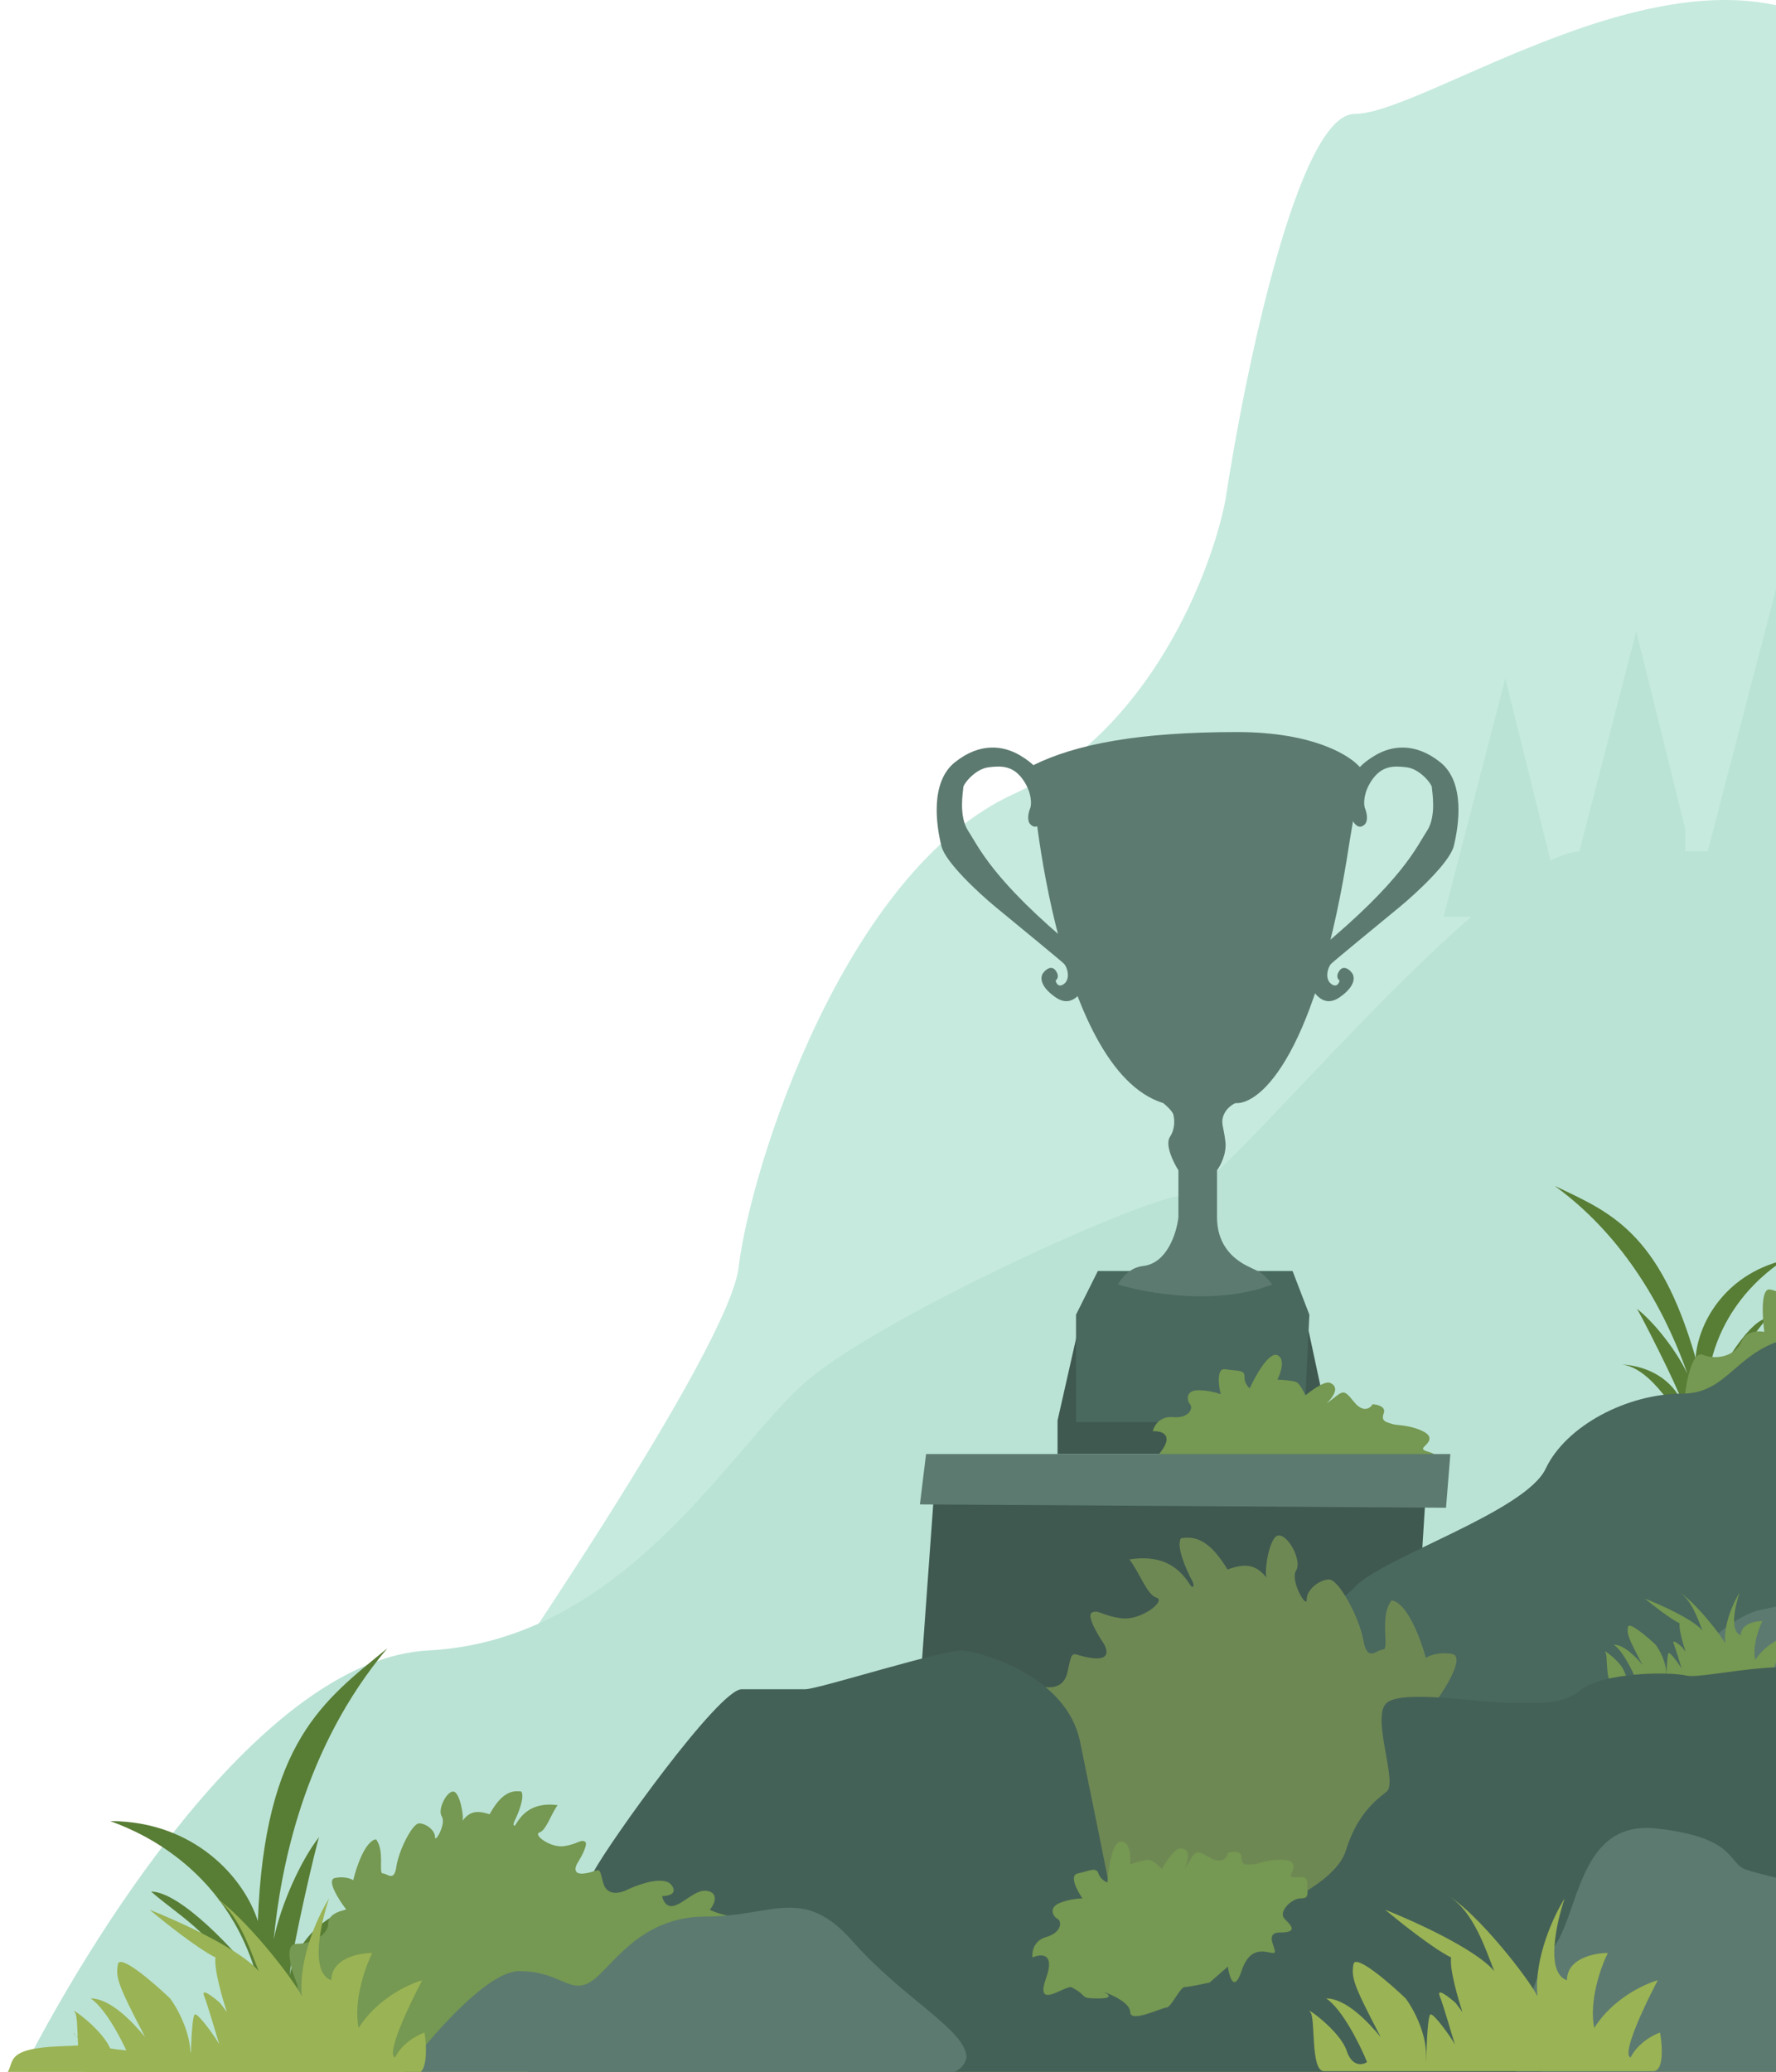 <svg width="529" height="617" viewBox="0 0 529 617" fill="none" xmlns="http://www.w3.org/2000/svg">
<g clip-path="url(#clip0_2430_8055)">
<path d="M220.004 377.42C217.204 401.02 150.171 500.253 117.004 546.92L581.504 583.42L605.504 148.92C600.837 110.587 582.104 28.62 544.504 7.42C497.504 -19.08 424.504 33.92 403.504 33.92C386.704 33.92 370.837 110.587 365.004 148.92C360.837 170.42 342.404 218.02 302.004 236.42C251.504 259.42 223.504 347.92 220.004 377.42Z" fill="#C6EADE"/>
<path d="M127.504 491.5C80.704 493.9 31.171 568.833 6.504 617L377.004 619.5L583.004 640.5L634.004 253.5H471.504C443.004 253.5 363.004 356 352.504 356C342.004 356 262.504 392 240.004 411.5C217.504 431 186.004 488.5 127.504 491.5Z" fill="#BAE3D5"/>
<path d="M430.004 273H445.379L463.004 271V261L448.379 202L430.004 273Z" fill="#BAE3D5"/>
<path d="M469.004 259H484.379L502.004 257V247L487.379 188L469.004 259Z" fill="#BAE3D5"/>
<path d="M508.004 256H528.504L552.004 253.352V240.113L532.504 162L508.004 256Z" fill="#BAE3D5"/>
<path d="M522.504 610.213C518.504 610.213 509.004 609.426 503.004 606.279C499.004 608.574 498.504 610.213 492.004 610.213C486.804 610.213 480.504 607.59 478.004 606.279C478.504 608.136 478.704 611.852 475.504 611.852C471.504 611.852 455.004 606.279 451.004 606.279C447.004 606.279 456.504 610.869 448.004 610.869C441.204 610.869 438.171 607.809 437.504 606.279C438.004 608.027 437.804 611.393 433.004 610.869C427.004 610.213 429.004 613.492 422.004 611.852C415.004 610.213 411.004 608.901 408.004 608.901C405.004 608.901 405.504 611.524 400.504 610.869C396.504 610.344 391.171 608.246 389.004 607.262C390.171 608.464 391.804 610.869 389.004 610.869C385.504 610.869 376.504 611.524 372.504 610.213C368.504 608.901 365.004 608.574 363.004 610.213C361.004 611.852 340.004 609.229 340.004 607.262C337.504 610.869 336.004 610.869 331.504 610.869C327.004 610.869 316.004 613.164 314.504 610.213C313.004 607.262 307.504 611.852 301.004 611.852C294.504 611.852 283.504 611.524 274.004 610.213C266.404 609.164 247.504 609.776 239.004 610.213L201.504 610.869H182.504C181.004 610.869 173.504 611.524 173.004 610.869C172.504 610.213 168.504 608.901 162.004 609.557C155.504 610.213 155.504 612.836 150.004 611.852C145.604 611.065 139.504 608.464 137.004 607.262C137.837 608.464 139.004 610.869 137.004 610.869C134.504 610.869 123.504 608.246 122.004 608.246C120.504 608.246 121.504 610.213 116.504 610.213C112.504 610.213 105.171 607.59 102.004 606.279C102.837 607.59 103.504 610.213 99.504 610.213C94.504 610.213 86.504 609.885 76.504 607.262C66.504 604.639 73.004 610.869 68.004 610.869C63.969 610.869 38.769 612.363 27.352 608.805C30.521 608.338 24.677 607.737 22.656 606.273C22.377 605.966 22.157 605.64 22.004 605.295C22.004 605.659 22.255 605.983 22.656 606.273C23.604 607.317 25.242 608.147 27.352 608.805C26.051 608.996 23.231 609.165 18.004 609.361C1.004 610 4.504 614.196 2.004 617.5C-2.496 622 1.504 629 5.004 629.5C8.504 630 175.004 636.115 216.004 639.065C257.004 642.016 280.504 632.836 306.004 639.065C331.504 645.295 304.004 650.541 363.004 649.885C422.004 649.229 445.004 663.656 451.004 668.901C457.004 674.147 510.504 683 516.504 683H536.004V610.869L522.504 610.213Z" fill="#9AB354"/>
<path d="M315.004 423L321.004 396.5L389.504 395L395.504 423V433H315.004V423Z" fill="#3F5950"/>
<path d="M320.504 423.5V391.5L327.004 378.5H385.004L390.004 391.5L388.504 423.5H320.504Z" fill="#49685E"/>
<path d="M399.005 297C393.805 300.6 390.505 294.833 389.505 291.5C388.505 290.5 387.705 287.4 392.505 283C418.005 262 422.005 252 425.005 247.5C428.005 243 426.505 235.5 426.505 234.5C426.505 233.5 423.005 229 419.005 228.5C415.005 228 411.505 228 408.505 232.5C406.105 236.1 406.171 239.333 406.505 240.5C407.005 241.666 407.705 244.3 406.505 245.5C404.105 247.9 402.171 243.5 401.505 241L404.005 230C404.171 229.333 405.505 227.4 409.505 225C414.505 222 421.505 221 429.005 227C436.505 233 434.505 246 433.005 252C431.805 256.8 421.838 266 417.005 270C410.505 275.333 397.305 286.2 396.505 287C395.505 288 394.505 291.5 396.505 293C398.105 294.2 398.838 292.833 399.005 292C398.505 291.666 397.805 290.6 399.005 289C400.205 287.4 401.838 288.666 402.505 289.5C403.505 290.5 404.205 293.4 399.005 297Z" fill="#5C7A70"/>
<path d="M314.423 297C319.623 300.6 322.923 294.833 323.923 291.5C324.923 290.5 325.723 287.4 320.923 283C295.423 262 291.423 252 288.423 247.5C285.423 243 286.923 235.5 286.923 234.5C286.923 233.5 290.423 229 294.423 228.5C298.423 228 301.923 228 304.923 232.5C307.323 236.1 307.256 239.333 306.923 240.5C306.423 241.666 305.723 244.3 306.923 245.5C309.323 247.9 311.256 243.5 311.923 241L309.423 230C309.256 229.333 307.923 227.4 303.923 225C298.923 222 291.923 221 284.423 227C276.923 233 278.923 246 280.423 252C281.623 256.8 291.59 266 296.423 270C302.923 275.333 316.123 286.2 316.923 287C317.923 288 318.923 291.5 316.923 293C315.323 294.2 314.59 292.833 314.423 292C314.923 291.666 315.623 290.6 314.423 289C313.223 287.4 311.59 288.666 310.923 289.5C309.923 290.5 309.223 293.4 314.423 297Z" fill="#5C7A70"/>
<path d="M379.003 382.5C362.603 388.9 341.503 385.167 333.003 382.5C333.836 380.833 336.503 377.4 340.503 377C347.703 376.2 350.503 367 351.003 362.5V348.5C349.503 346.167 346.903 340.9 348.503 338.5C350.103 336.1 349.836 333.167 349.503 332C349.503 331.667 348.903 330.5 346.503 328.5C314.003 318.5 306.503 230.5 307.503 228C320.503 221.5 339.503 218 368.503 218C391.703 218 402.836 225.333 405.503 229C405.336 230.333 404.403 236.5 402.003 250.5C392.403 314.1 375.336 329 368.003 328.5C367.17 328.833 365.303 330 364.503 332C363.503 334.5 364.503 335.5 365.003 340C365.403 343.6 363.503 347.167 362.503 348.5V362.5C362.503 370 366.503 374.5 371.503 377C376.503 379.5 375.503 378.5 379.003 382.5Z" fill="#5C7A70"/>
<path d="M344.938 433.365C338.362 440.983 348.377 437.6 350.901 438.577C354.97 443.056 351.571 442.466 357.249 444.664C361.792 446.423 360.472 444.46 359.244 443.259C361.442 445.077 365.593 449.346 364.615 451.872C363.393 455.029 373.937 454.028 375.199 454.517C376.461 455.005 381.184 450.3 382.446 450.788C383.455 451.179 387.819 451.9 389.874 452.212L396.633 449.746C395.913 452.856 395.564 457.754 399.929 452.474C405.386 445.875 408.824 450.11 410.717 450.843C412.61 451.575 409.762 443.939 414.81 445.893C419.857 447.847 418.697 445.22 417.538 442.594C416.378 439.967 421.63 437.644 424.154 438.621C426.677 439.598 426.535 438.09 427.758 434.934C428.98 431.777 422.079 432.735 424.319 430.699C426.558 428.662 426.416 427.154 422.631 425.689C418.846 424.224 415.833 424.509 414.571 424.021C413.309 423.532 411.172 423.431 412.15 420.906C412.932 418.885 410.278 418.245 408.853 418.177C408.154 419.359 406.068 420.874 403.317 417.486C399.879 413.251 400.265 414.127 395.155 417.957C398.759 414.27 397.986 412.519 396.093 411.786C394.579 411.2 390.631 414.027 388.846 415.514C388.331 414.347 387.048 411.914 386.039 411.523C385.029 411.133 381.927 410.9 380.503 410.832C381.528 408.809 382.947 404.519 380.423 403.542C377.9 402.565 373.915 409.734 372.238 413.441C371.689 412.986 370.61 411.65 370.692 409.939C370.795 407.8 368.413 408.331 365.014 407.741C362.295 407.269 362.93 412.5 363.587 415.174C362.536 414.767 359.704 413.962 356.789 413.995C353.146 414.036 353.43 417.05 354.448 418.17C355.465 419.29 354.243 422.447 349.338 422C345.414 421.643 343.713 424.662 343.353 426.217C346.073 426.06 350.199 427.27 344.938 433.365Z" fill="#759852"/>
<path d="M278.004 447.5L274.004 503H421.004L424.504 447.5H278.004Z" fill="#3F5950"/>
<path d="M275.836 433L274.004 448L430.713 449L432.004 433H275.836Z" fill="#5C7A70"/>
<path d="M501.167 417.721C497.917 410.819 491.276 406.812 482.936 406.311C492.173 407.293 499.67 421.606 504.892 428.617L511.665 426.937C511.264 426.009 510.609 423.499 511.194 420.887C514.855 404.562 520.545 400.582 526.243 392.488C519.954 394.048 511.096 410.12 508.18 417.01C508.719 390.153 527.724 377.731 531.235 375.319C513.334 379.758 505.688 394.502 505.063 404.421C494.14 366.531 479.403 360.936 463.099 353.16C486.275 370.024 497.467 394.485 502.635 409.135C499.385 402.232 492.633 393.628 487.564 389.746C488.287 390.595 499.244 412.031 501.167 417.721Z" fill="#587D35"/>
<path d="M501.667 417.305C502.126 412.117 503.889 402.085 507.273 403.457C511.503 405.172 517.052 403.629 518.701 399.556C520.02 396.298 523.792 396.247 525.513 396.628C524.928 392.282 524.427 383.671 527.108 383.999C529.789 384.328 531.228 385.986 531.613 386.774C534.287 382.485 540.426 374.038 543.591 374.562C544.359 379.615 539.249 387.025 540.458 387.515C541.666 388.005 542.16 391.998 545.073 386.541C547.985 381.084 555.568 372.78 557.38 373.515C559.193 374.249 560.621 377.673 559.632 380.117C558.643 382.561 564.632 376.454 564.413 373.521C564.193 370.587 569.248 365.05 571.061 365.785C572.834 366.504 570.245 376.337 569.256 377.303C572.353 374.83 574.486 374.773 577.432 377.851C582.158 373.129 585.894 370.85 589.19 373.135C589.365 375.482 585.197 380.682 583.09 382.989C582.669 383.451 581.947 384.422 582.431 384.618C583.035 384.863 588.475 376.638 596.88 381.942C593.748 384.465 590.231 389.677 588.089 389.757C585.946 389.836 588.802 396.684 592.758 397.339C596.713 397.994 597.977 396.61 598.856 397.915C599.559 398.958 595.962 402.747 594.075 404.511C592.61 405.813 590.592 408.599 594.239 409.319C598.799 410.219 599.184 407.53 597.755 414.537C596.611 420.142 601.05 420.298 603.413 419.675C607.204 419 614.939 418.659 615.554 422.701C616.168 426.743 613.099 426.447 611.488 425.794C611.03 427.505 610.85 430.846 613.795 430.522C617.476 430.118 622.475 426.455 624.837 429.31C626.727 431.593 619.689 439.533 618.022 440.754C618.901 442.058 613.202 448.511 613.795 451.587C615.148 458.611 610.769 460.588 600.11 469.542L522.099 460.673C518.363 459.475 510.112 456.572 506.992 454.548C503.871 452.525 494.778 443.592 490.622 439.378C494.029 434.437 501.007 423.106 501.667 417.305Z" fill="#759852"/>
<path d="M599.756 437.369C607.874 446.035 606.296 464.45 604.492 472.575C606.07 483.182 608.28 502.771 604.492 496.271C599.756 488.147 542.928 510.489 484.07 534.185C425.213 557.881 391.386 533.508 381.915 510.489C372.444 487.47 395.445 481.376 403.564 472.575C411.682 463.773 454.303 450.233 460.392 437.369C466.48 424.505 484.747 415.027 500.983 415.027C517.22 415.027 517.22 397.424 542.928 397.424C568.636 397.424 589.608 426.536 599.756 437.369Z" fill="#49685E"/>
<path d="M524.661 479.345C513.837 481.512 499.404 497.851 493.541 505.75L528.044 547.049L605.168 577.515C620.051 573.679 649.818 563.298 649.818 552.465C649.818 541.633 638.092 521.773 632.229 513.197C627.944 505.75 618.833 487.605 616.669 474.606C613.962 458.357 602.462 453.618 588.931 460.388C575.401 467.159 538.192 476.637 524.661 479.345Z" fill="#5C7A70"/>
<path d="M480.261 501.01C478.116 501.01 478.974 492.71 478.116 491.866C477.043 490.811 482.765 494.679 483.837 497.845C484.696 500.377 486.341 500.072 487.056 499.603C485.983 497.024 483.194 491.444 480.619 489.755C483.837 489.755 487.413 493.624 489.201 495.735C484.91 487.645 484.553 486.59 484.91 484.48C485.196 482.792 490.513 487.294 493.135 489.755C494.208 491.162 496.353 494.89 496.353 498.548C496.353 503.12 496.353 492.218 497.069 492.218C497.702 492.218 500.303 495.809 500.886 496.871C500.478 495.655 499.104 490.892 498.499 489.404C497.927 487.997 499.929 489.521 501.002 490.459L502.075 491.866C501.36 489.756 500.001 485.113 500.287 483.425C497.426 482.018 492.181 477.915 489.917 476.039C494.446 477.798 504.221 482.159 507.081 485.535C505.651 482.018 503.863 476.391 499.929 473.929C504.578 476.742 512.445 486.59 513.876 489.404C513.304 483.495 516.498 476.86 518.167 474.28C516.856 478.032 515.092 485.816 518.525 486.942C518.525 483.565 522.816 482.721 524.961 482.721C523.889 484.832 521.958 490.107 522.816 494.328C525.677 489.826 530.683 487.528 532.829 486.942C530.802 490.693 527.107 498.337 528.537 498.9C529.682 496.649 532.113 495.383 533.186 495.031C533.544 497.024 533.83 501.01 532.113 501.01H480.261Z" fill="#759852"/>
<path d="M450.292 536.555C452.391 530.999 455.23 519.927 449.795 520.092C443.001 520.297 436.09 516.629 435.943 511.787C435.826 507.914 430.601 506.456 428.003 506.212C431.112 501.918 436.352 493.165 432.447 492.508C428.541 491.85 425.662 493.036 424.711 493.711C423.251 488.263 419.161 477.207 414.479 476.574C410.742 481.533 413.947 491.129 412.006 491.188C410.064 491.246 407.27 495.208 406.094 488.459C404.919 481.709 398.744 470.265 395.832 470.353C392.921 470.441 389.126 473.463 389.214 476.369C389.301 479.274 384.185 470.705 386.039 467.741C387.892 464.777 383.776 457.148 380.864 457.236C378.016 457.322 376.433 468.493 377.299 469.865C374.292 466.145 371.352 465.291 365.627 467.389C361.54 460.728 357.54 456.972 351.746 458.116C350.263 460.487 353.323 467.438 355.038 470.617C355.381 471.253 355.873 472.531 355.096 472.554C354.126 472.583 350.892 462.019 336.392 464.396C339.421 468.182 341.567 474.902 344.508 475.782C347.449 476.663 339.859 482.708 334.007 481.916C328.154 481.123 327.125 479.216 325.213 480.243C323.683 481.065 326.692 486.337 328.388 488.87C329.74 490.768 331.081 494.411 325.622 493.801C318.799 493.038 319.682 490.103 317.974 497.909C316.609 504.154 310.346 502.663 307.385 501.137C302.464 499.024 291.874 495.791 288.886 499.758C285.897 503.726 290.326 504.561 292.914 504.483C292.649 506.429 291.137 509.964 287.208 508.532C282.296 506.742 277.268 501.079 272.473 503.163C268.638 504.829 271.031 509.022 272.707 510.91C270.795 511.937 265.807 514.026 261.148 514.167C256.489 514.308 275.555 540.871 285.671 554.135L398.962 573.971C404.796 574.117 417.815 574.176 423.227 573.237C428.639 572.298 446.013 566.409 454.023 563.582C451.887 557.184 448.15 542.823 450.292 536.555Z" fill="#6E8854"/>
<path d="M176.927 557.205C173.139 564.246 161.367 587.22 155.955 597.827L157.308 617.461H277.73H455.656L614.639 591.056C616.894 588.574 620.728 580.495 618.022 568.037C614.639 552.465 556.458 515.905 549.693 503.042C542.927 490.178 508.424 500.333 502.336 498.979C496.247 497.625 477.304 498.302 471.216 503.042C465.127 507.781 459.715 507.104 450.243 507.104C440.772 507.104 417.77 503.042 413.035 507.104C408.299 511.166 416.417 530.8 413.035 533.508C409.652 536.216 404.24 540.279 400.857 551.111C397.474 561.944 375.149 570.068 371.09 571.422C367.843 572.506 342.676 565.555 330.498 561.944C328.92 554.045 324.951 534.321 321.704 518.613C317.645 498.979 292.613 492.209 287.201 491.532C281.789 490.855 243.903 503.042 239.844 503.042H220.901C214.136 503.042 181.663 548.403 176.927 557.205Z" fill="#446157"/>
<path d="M86.274 588.348C88.303 578.192 95.745 570.745 106.569 567.36C94.721 571.671 89.513 592.977 84.921 603.92H75.449C75.675 602.565 75.72 599.045 74.096 595.795C63.948 575.484 55.153 572.099 45.006 563.297C53.8 563.297 70.713 581.577 76.802 589.702C67.331 554.496 38.24 544.34 32.828 542.309C57.859 542.309 72.743 559.235 76.802 572.099C78.832 518.613 96.421 506.426 115.364 490.854C90.333 520.644 83.567 556.527 81.538 577.515C83.567 567.36 89.656 553.819 95.068 547.048C94.392 548.403 86.95 580.223 86.274 588.348Z" fill="#587D35"/>
<path d="M88.303 590.379C86.724 586.543 84.514 578.869 88.303 578.869C93.038 578.869 97.774 576.161 97.774 572.776C97.774 570.068 101.382 568.94 103.186 568.714C100.931 565.78 97.098 559.777 99.804 559.235C102.51 558.694 104.539 559.461 105.216 559.912C106.118 556.076 108.734 548.268 111.981 547.726C114.687 551.111 112.658 557.882 114.011 557.882C115.364 557.882 117.393 560.59 118.07 555.85C118.746 551.111 122.806 542.987 124.835 542.987C126.865 542.987 129.571 545.018 129.571 547.049C129.571 549.08 132.953 542.987 131.6 540.956C130.247 538.925 132.953 533.508 134.983 533.508C136.968 533.508 138.306 541.278 137.731 542.254C139.747 539.592 141.776 538.934 145.807 540.279C148.513 535.539 151.22 532.831 155.279 533.508C156.361 535.133 154.377 540.053 153.249 542.31C153.024 542.761 152.708 543.664 153.249 543.664C153.926 543.664 155.955 536.216 166.103 537.57C164.074 540.279 162.721 545.018 160.691 545.695C158.661 546.372 164.074 550.434 168.133 549.757C172.192 549.08 172.868 547.726 174.221 548.403C175.304 548.945 173.319 552.691 172.192 554.496C171.29 555.85 170.433 558.423 174.221 557.881C178.957 557.204 178.281 555.173 179.634 560.59C180.716 564.923 185.046 563.749 187.075 562.621C190.458 561.041 197.764 558.558 199.929 561.267C202.094 563.975 199.027 564.652 197.223 564.652C197.449 566.006 198.576 568.443 201.282 567.36C204.665 566.006 208.048 561.944 211.43 563.298C214.136 564.381 212.558 567.36 211.43 568.714C212.783 569.391 216.301 570.745 219.549 570.745C222.796 570.745 210.077 589.702 203.312 599.181L124.835 615.429C120.776 615.655 111.711 615.971 107.922 615.429C104.133 614.888 91.911 611.142 86.273 609.336C87.626 604.823 89.926 594.712 88.303 590.379Z" fill="#759852"/>
<path d="M154.602 586.994C144.86 586.994 127.316 607.756 120.1 617.46H126.188H282.466C283.819 617.46 287.201 616.106 287.878 612.721C287.878 604.597 268.935 595.118 254.052 578.192C239.168 561.267 230.373 570.745 210.077 570.745C189.782 570.745 181.663 586.994 175.575 590.379C169.486 593.764 166.78 586.994 154.602 586.994Z" fill="#5C7A70"/>
<path d="M462.422 580.404C455.927 588.529 452.274 608.884 451.598 617.46H618.699C624.111 617.46 618.699 603.288 618.699 600.038C618.699 595.976 600.433 589.883 600.433 584.466C600.433 579.05 578.108 567.54 571.343 567.54C564.577 567.54 525.339 558.739 519.927 556.708C514.514 554.677 517.221 547.229 493.542 544.521C469.864 541.813 470.54 570.249 462.422 580.404Z" fill="#5C7A70"/>
<path d="M26.063 617.46C22.004 617.46 23.88 600.805 22.256 599.18C20.227 597.149 31.051 604.596 33.081 610.69C34.704 615.564 37.816 614.978 39.169 614.075C37.14 609.11 31.863 598.368 26.992 595.118C33.081 595.118 39.846 602.565 43.228 606.627C35.11 591.056 34.434 589.025 35.11 584.962C35.651 581.713 45.709 590.379 50.67 595.118C52.7 597.826 56.759 605.003 56.759 612.044C56.759 620.845 56.759 599.857 58.112 599.857C59.311 599.857 64.231 606.771 65.334 608.815C64.562 606.474 61.963 597.306 60.818 594.441C59.736 591.733 63.524 594.667 65.554 596.472L67.583 599.18C66.23 595.118 63.659 586.181 64.201 582.931C58.788 580.223 48.866 572.324 44.581 568.714C53.151 572.099 71.642 580.494 77.055 586.994C74.349 580.223 70.966 569.391 63.524 564.651C72.319 570.068 87.203 589.025 89.909 594.441C88.826 583.067 94.87 570.293 98.027 565.328C95.546 572.55 92.209 587.535 98.703 589.702C98.703 583.202 106.822 581.577 110.881 581.577C108.851 585.639 105.198 595.795 106.822 603.919C112.234 595.253 121.705 590.83 125.764 589.702C121.931 596.923 114.94 611.638 117.646 612.721C119.811 608.388 124.411 605.951 126.441 605.274C127.117 609.11 127.406 617.46 124.159 617.46L117.805 617.46C96.508 617.46 29.536 617.46 26.063 617.46Z" fill="#9AB354"/>
<path d="M394.345 616.783C390.285 616.783 391.909 600.805 390.285 599.18C388.256 597.149 399.08 604.596 401.11 610.69C402.733 615.564 405.845 614.978 407.199 614.075C405.169 609.11 399.892 598.368 395.021 595.118C401.11 595.118 407.875 602.565 411.258 606.627C403.139 591.056 402.463 589.025 403.139 584.962C403.681 581.713 413.738 590.379 418.699 595.118C420.729 597.826 424.788 605.003 424.788 612.044C424.788 620.845 424.788 599.857 426.141 599.857C427.34 599.857 432.26 606.771 433.363 608.815C432.591 606.474 429.992 597.306 428.847 594.441C427.765 591.733 431.553 594.667 433.583 596.472L435.613 599.18C434.26 595.118 431.689 586.181 432.23 582.931C426.818 580.223 416.895 572.324 412.611 568.714C421.18 572.099 439.672 580.494 445.084 586.994C442.378 580.223 438.995 569.391 431.553 564.651C440.348 570.068 455.232 589.025 457.938 594.441C456.855 583.067 462.899 570.293 466.056 565.328C463.576 572.55 460.238 587.535 466.733 589.702C466.733 583.202 474.851 581.577 478.91 581.577C476.881 585.639 473.227 595.795 474.851 603.919C480.263 595.253 489.735 590.83 493.794 589.702C489.96 596.923 482.969 611.638 485.675 612.721C487.84 608.388 492.441 605.951 494.47 605.274C495.147 609.11 495.688 616.783 492.441 616.783L486.086 616.783C464.789 616.783 397.818 616.783 394.345 616.783Z" fill="#9AB354"/>
<path d="M311.603 589.025C308.22 598.503 316.339 591.733 319.045 591.733C324.457 594.441 321.074 595.118 327.163 595.118C332.034 595.118 330.095 593.764 328.516 593.087C331.222 593.989 336.634 596.472 336.634 599.18C336.634 602.565 346.106 597.826 347.459 597.826C348.812 597.826 351.518 591.733 352.871 591.733C353.953 591.733 358.283 590.83 360.313 590.379L365.725 585.639C366.176 588.799 367.619 593.493 369.784 586.993C372.49 578.869 377.226 581.577 379.255 581.577C381.285 581.577 375.873 575.484 381.285 575.484C386.697 575.484 384.668 573.453 382.638 571.422C380.608 569.391 384.668 565.329 387.374 565.329C390.08 565.329 389.403 563.974 389.403 560.589C389.403 557.204 383.315 560.589 384.668 557.881C386.021 555.173 385.344 553.819 381.285 553.819C377.226 553.819 374.52 555.173 373.167 555.173C371.814 555.173 369.784 555.85 369.784 553.142C369.784 550.975 367.078 551.336 365.725 551.788C365.499 553.142 364.101 555.308 360.313 553.142C355.577 550.433 356.254 551.11 352.871 556.527C354.901 551.788 353.547 550.433 351.518 550.433C349.894 550.433 347.233 554.496 346.106 556.527C345.204 555.624 343.129 553.819 342.047 553.819C340.964 553.819 337.987 554.721 336.634 555.173C336.86 552.916 336.634 548.402 333.928 548.402C331.222 548.402 330.095 556.527 329.869 560.589C329.193 560.363 327.704 559.506 327.163 557.881C326.486 555.85 324.457 557.204 321.074 557.881C318.368 558.423 320.849 563.072 322.427 565.329C321.3 565.329 318.368 565.599 315.662 566.683C312.28 568.037 313.633 570.745 314.986 571.422C316.339 572.099 316.339 575.484 311.603 576.838C307.814 577.921 307.318 581.352 307.544 582.931C310.024 581.803 314.309 581.442 311.603 589.025Z" fill="#759852"/>
</g>
<defs>
<clipPath id="clip0_2430_8055">
<rect width="529" height="617" fill="white"/>
</clipPath>
</defs>
</svg>
